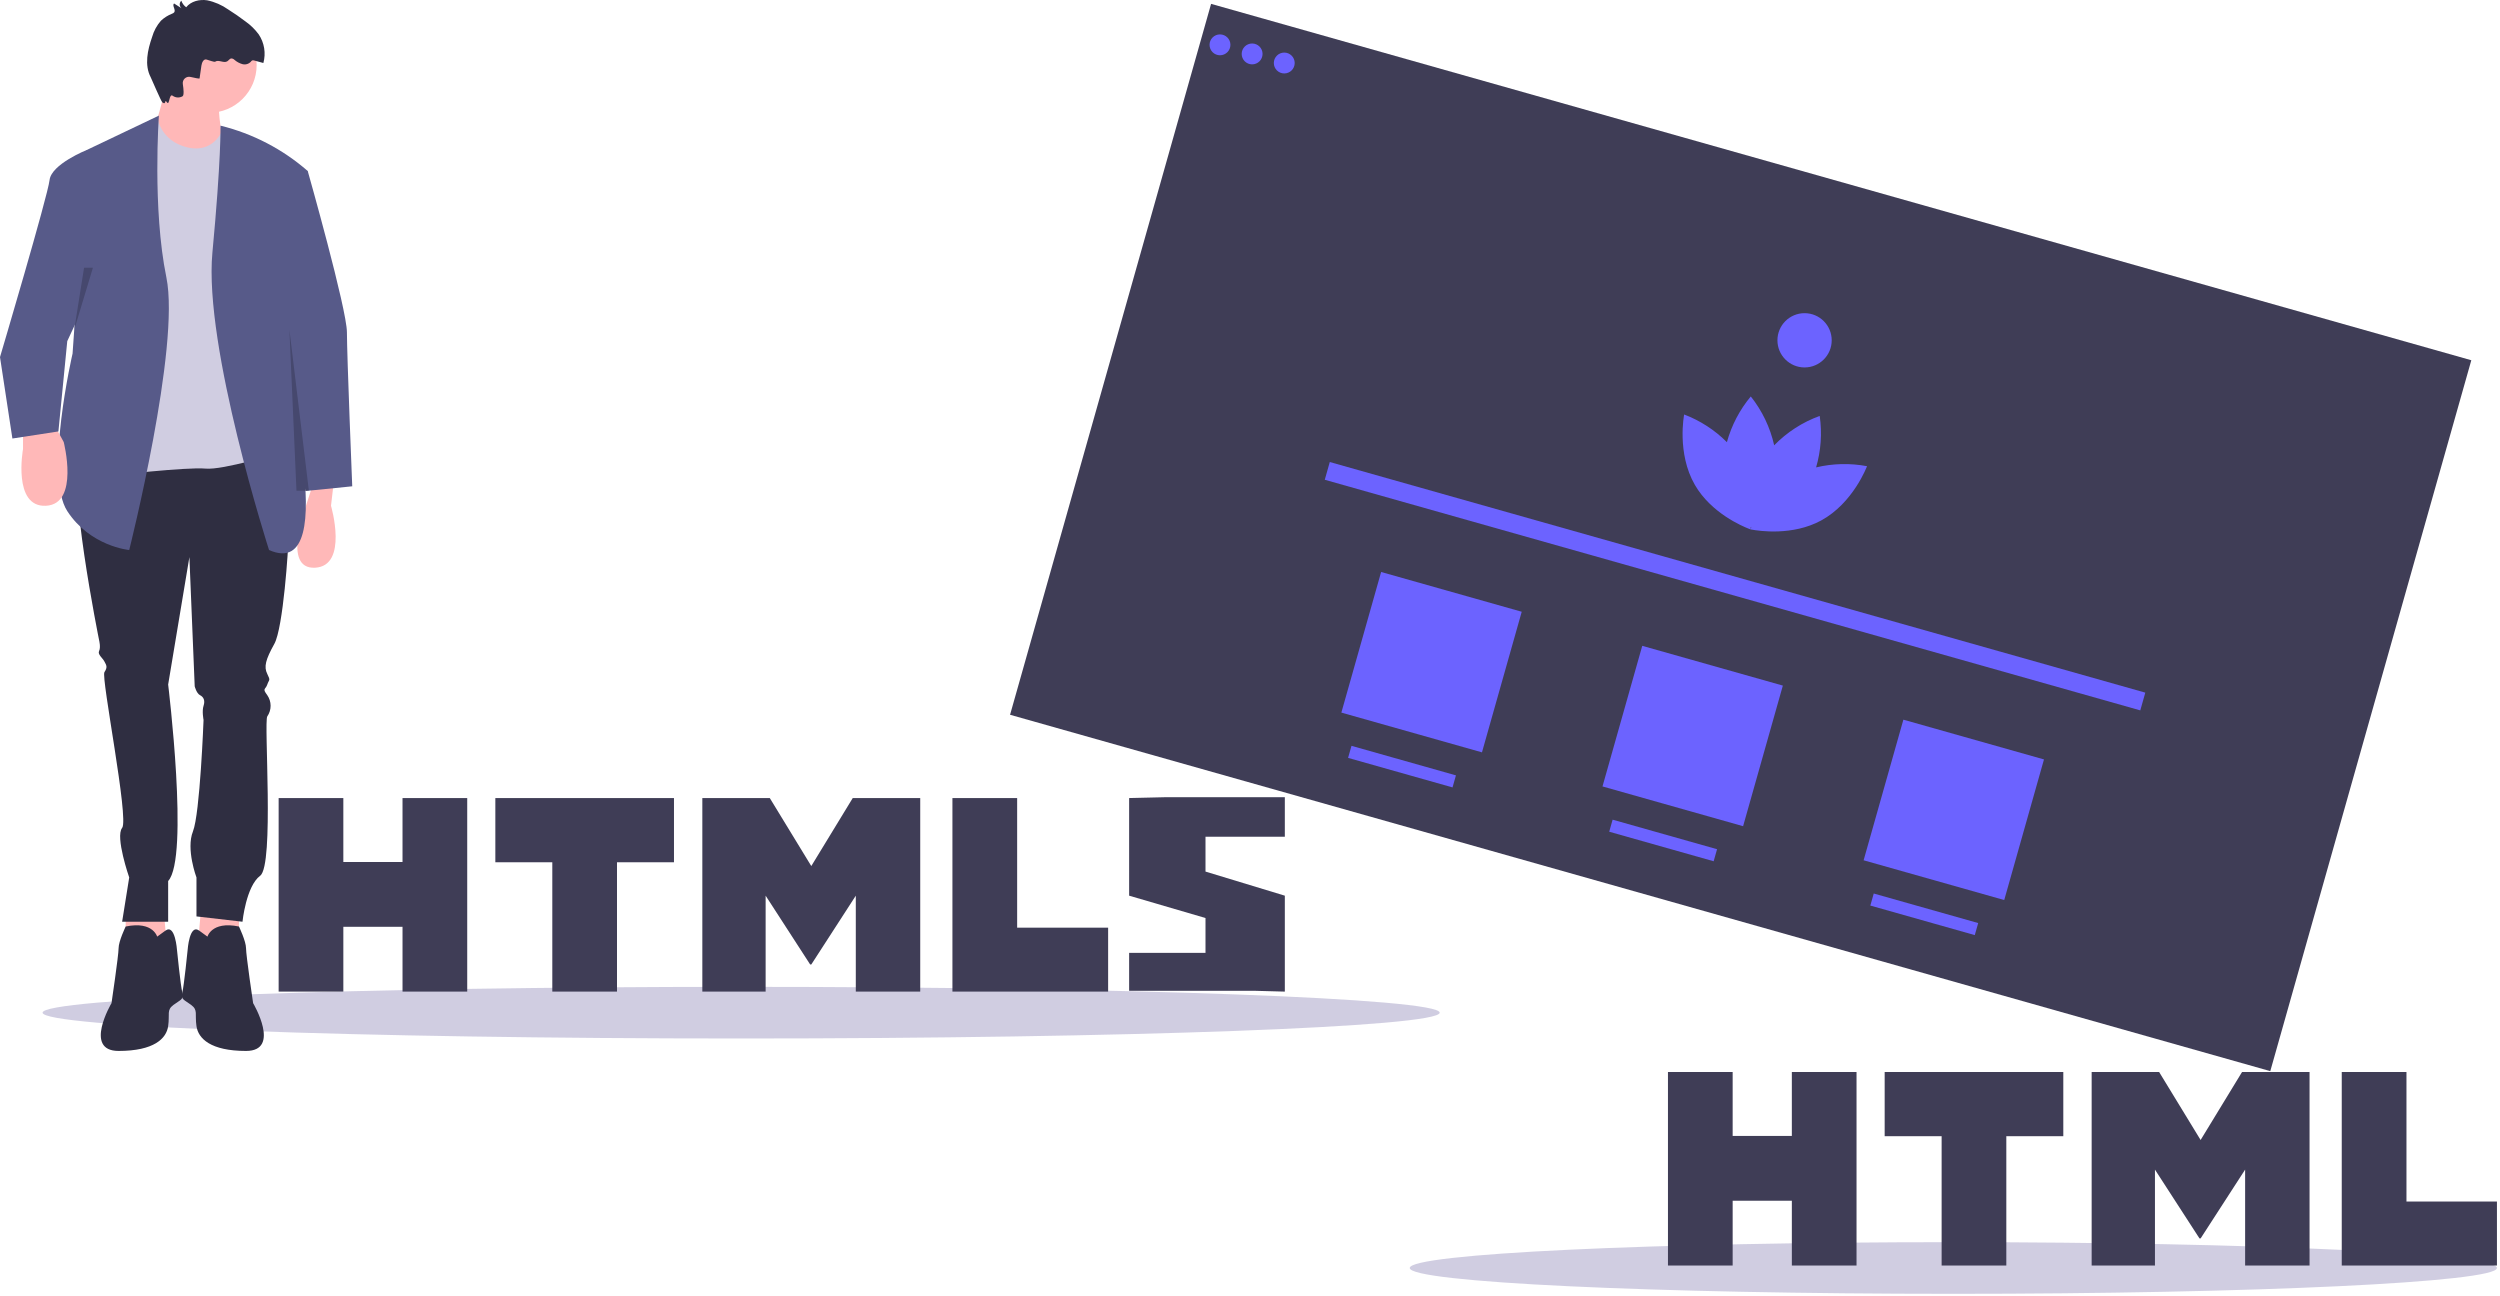 <svg width="646" height="335" viewBox="0 0 646 335" fill="none" xmlns="http://www.w3.org/2000/svg">
<g clip-path="url(#clip0)">
<path d="M312.946 1L261 184.695L586.641 276.781L638.587 93.086L312.946 1Z" fill="#3F3D56"/>
<path d="M315.244 14.283C316.733 14.283 317.941 13.075 317.941 11.586C317.941 10.097 316.733 8.889 315.244 8.889C313.754 8.889 312.547 10.097 312.547 11.586C312.547 13.075 313.754 14.283 315.244 14.283Z" fill="#6C63FF"/>
<path d="M323.548 16.631C325.038 16.631 326.245 15.424 326.245 13.934C326.245 12.445 325.038 11.238 323.548 11.238C322.059 11.238 320.851 12.445 320.851 13.934C320.851 15.424 322.059 16.631 323.548 16.631Z" fill="#6C63FF"/>
<path d="M331.853 18.98C333.342 18.98 334.55 17.772 334.55 16.283C334.55 14.793 333.342 13.586 331.853 13.586C330.363 13.586 329.156 14.793 329.156 16.283C329.156 17.772 330.363 18.98 331.853 18.98Z" fill="#6C63FF"/>
<path d="M482.44 120.464C478.081 119.64 473.596 119.746 469.281 120.775C470.537 116.46 470.854 111.926 470.211 107.478C465.767 109.087 461.745 111.682 458.448 115.069C457.414 110.457 455.347 106.14 452.403 102.442C449.526 105.894 447.421 109.923 446.232 114.257C443.095 111.12 439.33 108.682 435.184 107.101C435.184 107.101 433.22 117.09 437.949 125.287C442.157 132.582 450.244 135.996 451.972 136.659L452.013 136.707L452.034 136.683C452.21 136.749 452.308 136.783 452.308 136.783C452.308 136.783 452.345 136.591 452.396 136.249C452.427 136.211 452.459 136.172 452.493 136.128C452.5 136.183 452.506 136.233 452.513 136.282C452.377 136.6 452.308 136.783 452.308 136.783C452.308 136.783 452.409 136.806 452.594 136.841L452.599 136.873L452.659 136.853C454.479 137.194 463.155 138.52 470.561 134.509C478.882 130.002 482.44 120.464 482.44 120.464Z" fill="#6C63FF"/>
<path d="M466.301 94.948C470.174 94.948 473.314 91.808 473.314 87.936C473.314 84.063 470.174 80.924 466.301 80.924C462.429 80.924 459.289 84.063 459.289 87.936C459.289 91.808 462.429 94.948 466.301 94.948Z" fill="#6C63FF"/>
<path d="M554.347 178.978L343.616 119.387L342.32 123.971L553.05 183.563L554.347 178.978Z" fill="#6C63FF"/>
<path d="M393.215 158.076L356.882 147.802L346.607 184.135L382.94 194.409L393.215 158.076Z" fill="#6C63FF"/>
<path d="M460.69 177.157L424.357 166.883L414.083 203.216L450.416 213.49L460.69 177.157Z" fill="#6C63FF"/>
<path d="M528.165 196.238L491.832 185.964L481.558 222.297L517.891 232.571L528.165 196.238Z" fill="#6C63FF"/>
<path d="M376.214 200.355L349.224 192.722L348.343 195.837L375.334 203.469L376.214 200.355Z" fill="#6C63FF"/>
<path d="M443.689 219.436L416.699 211.803L415.819 214.917L442.809 222.55L443.689 219.436Z" fill="#6C63FF"/>
<path d="M511.164 238.517L484.174 230.884L483.294 233.998L510.284 241.631L511.164 238.517Z" fill="#6C63FF"/>
<path d="M191.509 268.347C291.201 268.347 372.018 265.36 372.018 261.674C372.018 257.988 291.201 255 191.509 255C91.817 255 11 257.988 11 261.674C11 265.36 91.817 268.347 191.509 268.347Z" fill="#D0CDE1"/>
<path d="M504.743 334.323C582.321 334.323 645.21 331.335 645.21 327.649C645.21 323.963 582.321 320.975 504.743 320.975C427.166 320.975 364.277 323.963 364.277 327.649C364.277 331.335 427.166 334.323 504.743 334.323Z" fill="#D0CDE1"/>
<path d="M431 277H447.718V293.517H463.011V277H479.729V327.017H463.012V310.268H447.719V327.017H431.001V277H431ZM501.712 293.587H486.997V277H533.158V293.587H518.433V327.017H501.716V293.587H501.712ZM540.483 277H557.915L568.637 294.575L579.35 277H596.788V327.017H580.139V302.226L568.637 320.009H568.349L556.84 302.226V327.017H540.483V277ZM605.108 277H621.831V310.485H645.341V327.017H605.107V277H605.108Z" fill="#3F3D56"/>
<path d="M72 206.216H88.718V222.733H104.011V206.216H120.729V256.233H104.012V239.485H88.719V256.233H72.001V206.216H72ZM142.712 222.803H127.997V206.216H174.158V222.803H159.433V256.233H142.716V222.803H142.712ZM181.483 206.216H198.915L209.637 223.791L220.35 206.216H237.788V256.233H221.139V231.442L209.637 249.226H209.349L197.84 231.442V256.233H181.483V206.216ZM246.108 206.216H262.831V239.701H286.341V256.233H246.107V206.216H246.108Z" fill="#3F3D56"/>
<path d="M301 206L291.768 206.216L291.767 212.216L291.768 231.442L311.5 237.216V246.216H291.767V256.017H324L332 256.233V231.442L311.5 225.216V216.216H332V206H301Z" fill="#3F3D56"/>
<path d="M52.14 232.686L50.769 248.237L61.745 247.321V234.058L52.14 232.686Z" fill="#FFB8B8"/>
<path d="M42.078 232.686L43.451 248.237L32.474 247.321V234.058L42.078 232.686Z" fill="#FFB8B8"/>
<path d="M70.893 113.311C70.893 113.311 74.552 135.265 74.552 138.467C74.552 141.668 73.18 162.25 70.893 166.367C68.606 170.483 68.149 172.312 69.064 174.142C69.978 175.971 69.521 175.514 69.064 176.886C68.606 178.258 67.691 177.801 69.064 179.63C69.624 180.436 69.924 181.393 69.924 182.375C69.924 183.356 69.624 184.313 69.064 185.119C68.149 186.491 70.893 223.538 67.234 226.283C63.575 229.027 62.66 238.174 62.66 238.174L50.769 236.802V226.74C50.769 226.74 48.024 219.422 49.854 214.848C51.683 210.274 52.598 186.034 52.598 186.034C52.598 186.034 52.141 183.747 52.598 182.375C53.055 181.003 52.598 180.088 51.683 179.63C50.769 179.173 50.311 177.344 50.311 177.344L48.939 143.955L43.451 176.886C43.451 176.886 48.939 221.709 43.451 227.655V238.174H31.559L33.388 226.74C33.388 226.74 29.729 216.22 31.559 213.933C33.388 211.647 26.07 175.057 26.985 173.685C27.9 172.312 27.442 171.855 26.985 170.94C26.528 170.026 25.156 169.111 25.613 168.196C26.07 167.281 25.613 165.452 25.613 165.452C25.613 165.452 16.923 122.459 21.039 118.342C25.156 114.226 70.893 113.311 70.893 113.311Z" fill="#2F2E41"/>
<path d="M53.513 242.291C53.513 242.291 54.428 237.904 61.745 239.411C61.745 239.411 63.575 243.205 63.575 245.035C63.575 246.864 65.404 259.213 65.404 259.213C65.404 259.213 72.722 271.563 63.575 271.563C54.427 271.563 51.226 268.361 50.769 265.159C50.311 261.958 51.226 261.043 49.396 259.671C47.567 258.299 46.652 258.299 47.109 256.469C47.567 254.64 48.482 245.492 48.482 245.492C48.482 245.492 48.939 238.632 51.455 240.461L53.97 242.291" fill="#2F2E41"/>
<path d="M40.706 242.291C40.706 242.291 39.791 237.904 32.474 239.411C32.474 239.411 30.644 243.205 30.644 245.035C30.644 246.864 28.814 259.213 28.814 259.213C28.814 259.213 21.497 271.563 30.644 271.563C39.791 271.563 42.993 268.361 43.45 265.159C43.908 261.958 42.993 261.043 44.823 259.671C46.652 258.299 47.567 258.299 47.109 256.469C46.652 254.64 45.737 245.492 45.737 245.492C45.737 245.492 45.28 238.632 42.764 240.461L40.249 242.291" fill="#2F2E41"/>
<path d="M53.97 29.154C60.79 29.154 66.319 23.625 66.319 16.805C66.319 9.985 60.79 4.456 53.97 4.456C47.15 4.456 41.621 9.985 41.621 16.805C41.621 23.625 47.15 29.154 53.97 29.154Z" fill="#FFB8B8"/>
<path d="M43.908 18.635C43.908 18.635 38.877 38.302 37.962 38.759C37.047 39.217 59.001 41.046 59.001 41.046C59.001 41.046 53.513 24.123 59.001 21.379L43.908 18.635Z" fill="#FFB8B8"/>
<path d="M40.695 30.62L40.694 30.617L25.613 41.046L28.357 122.916C28.357 122.916 48.482 120.629 53.056 121.086C57.629 121.544 72.265 116.97 72.265 116.97L65.854 40.04C65.729 38.537 65.07 37.128 63.997 36.069C62.923 35.009 61.506 34.368 60.002 34.262L57.255 34.068C57.255 34.068 54.511 40.862 46.255 37.357C44.863 36.752 43.633 35.826 42.667 34.655C41.701 33.484 41.025 32.101 40.695 30.62V30.62Z" fill="#D0CDE1"/>
<path d="M41.059 29.873L22.411 38.759L18.752 91.357C18.752 91.357 11.434 122.916 17.38 132.063C23.326 141.211 33.388 142.126 33.388 142.126C33.388 142.126 46.652 89.528 42.993 71.69C39.334 53.852 41.059 29.873 41.059 29.873Z" fill="#575A89"/>
<path d="M5.946 109.195V116.055C5.946 116.055 3.202 131.149 11.892 130.691C20.582 130.234 16.465 114.226 16.465 114.226L13.721 109.195H5.946Z" fill="#FFB8B8"/>
<path d="M86.444 122.916L85.529 130.691C85.529 130.691 90.103 146.242 81.412 146.699C72.722 147.157 79.03 130.787 79.03 130.787L81.87 122.001L86.444 122.916Z" fill="#FFB8B8"/>
<path d="M56.98 32.47C65.313 34.522 73.036 38.537 79.504 44.179L79.583 44.248L73.18 78.093L72.265 90.442C72.265 90.442 89.188 150.816 69.521 142.126C69.521 142.126 52.598 89.528 54.885 65.287C57.172 41.046 56.98 32.47 56.98 32.47Z" fill="#575A89"/>
<path d="M73.637 43.79C74.095 43.333 79.583 44.426 79.583 44.426C79.583 44.426 89.645 79.923 89.645 85.869C89.645 91.815 91.017 125.66 91.017 125.66L78.944 126.877L69.172 79.852L73.637 43.79Z" fill="#575A89"/>
<path d="M25.613 38.759H22.411C22.411 38.759 13.264 42.418 12.806 46.535C12.349 50.651 0 92.272 0 92.272L3.202 113.311L15.093 111.482L17.38 88.156L29.272 62.543L25.613 38.759Z" fill="#575A89"/>
<path d="M51.571 20.252L52.045 16.951C52.155 16.182 52.605 15.17 53.354 15.38C53.99 15.557 55.377 16.102 55.609 15.938C56.479 15.322 57.795 16.399 58.709 15.852C59.093 15.623 59.343 15.131 59.788 15.099C60.087 15.118 60.368 15.245 60.58 15.457C61.173 15.973 61.873 16.353 62.629 16.57C63.008 16.674 63.408 16.674 63.788 16.57C64.167 16.467 64.512 16.264 64.786 15.982C64.883 15.832 65.014 15.707 65.168 15.617C65.348 15.565 65.541 15.573 65.716 15.642L68.053 16.278C68.396 15.032 68.467 13.727 68.26 12.451C68.052 11.175 67.572 9.959 66.852 8.886C65.904 7.6 64.754 6.474 63.448 5.553C62.001 4.453 60.508 3.417 58.968 2.447C57.336 1.292 55.483 0.486 53.526 0.079C51.556 -0.22 49.349 0.315 48.11 1.876C47.527 1.454 47.089 0.862 46.855 0.182C46.717 0.308 46.607 0.463 46.535 0.637C46.462 0.81 46.429 0.997 46.437 1.185C46.445 1.373 46.494 1.556 46.58 1.723C46.667 1.89 46.789 2.036 46.938 2.15L44.962 0.888C44.407 1.471 45.492 2.529 45.019 3.181C44.876 3.342 44.692 3.462 44.487 3.528C43.414 3.946 42.431 4.565 41.589 5.352C40.524 6.565 39.745 8.001 39.307 9.555C38.13 12.933 37.274 16.807 38.947 19.97C39.137 20.328 41.64 26.245 41.974 26.476C43.102 27.256 42.367 25.368 43.175 26.476C43.809 27.345 43.69 24.02 44.632 24.75C45.001 25.014 45.439 25.165 45.892 25.186C46.346 25.206 46.795 25.095 47.187 24.865C47.577 24.594 47.452 23.091 47.241 21.71C47.2 21.447 47.225 21.178 47.313 20.927C47.401 20.676 47.549 20.45 47.744 20.27C47.94 20.089 48.176 19.959 48.434 19.891C48.691 19.823 48.961 19.82 49.22 19.88C50.392 20.156 51.551 20.392 51.571 20.252Z" fill="#2F2E41"/>
<path opacity="0.2" d="M74.781 85.182L79.812 126.804H76.61L74.781 85.182Z" fill="black"/>
<path opacity="0.2" d="M21.725 69.174L19.181 85.182L24.012 69.174H22.64H21.725Z" fill="black"/>
</g>
<defs>
<clipPath id="clip0">
<rect width="645.21" height="334.323" fill="white"/>
</clipPath>
</defs>
</svg>
